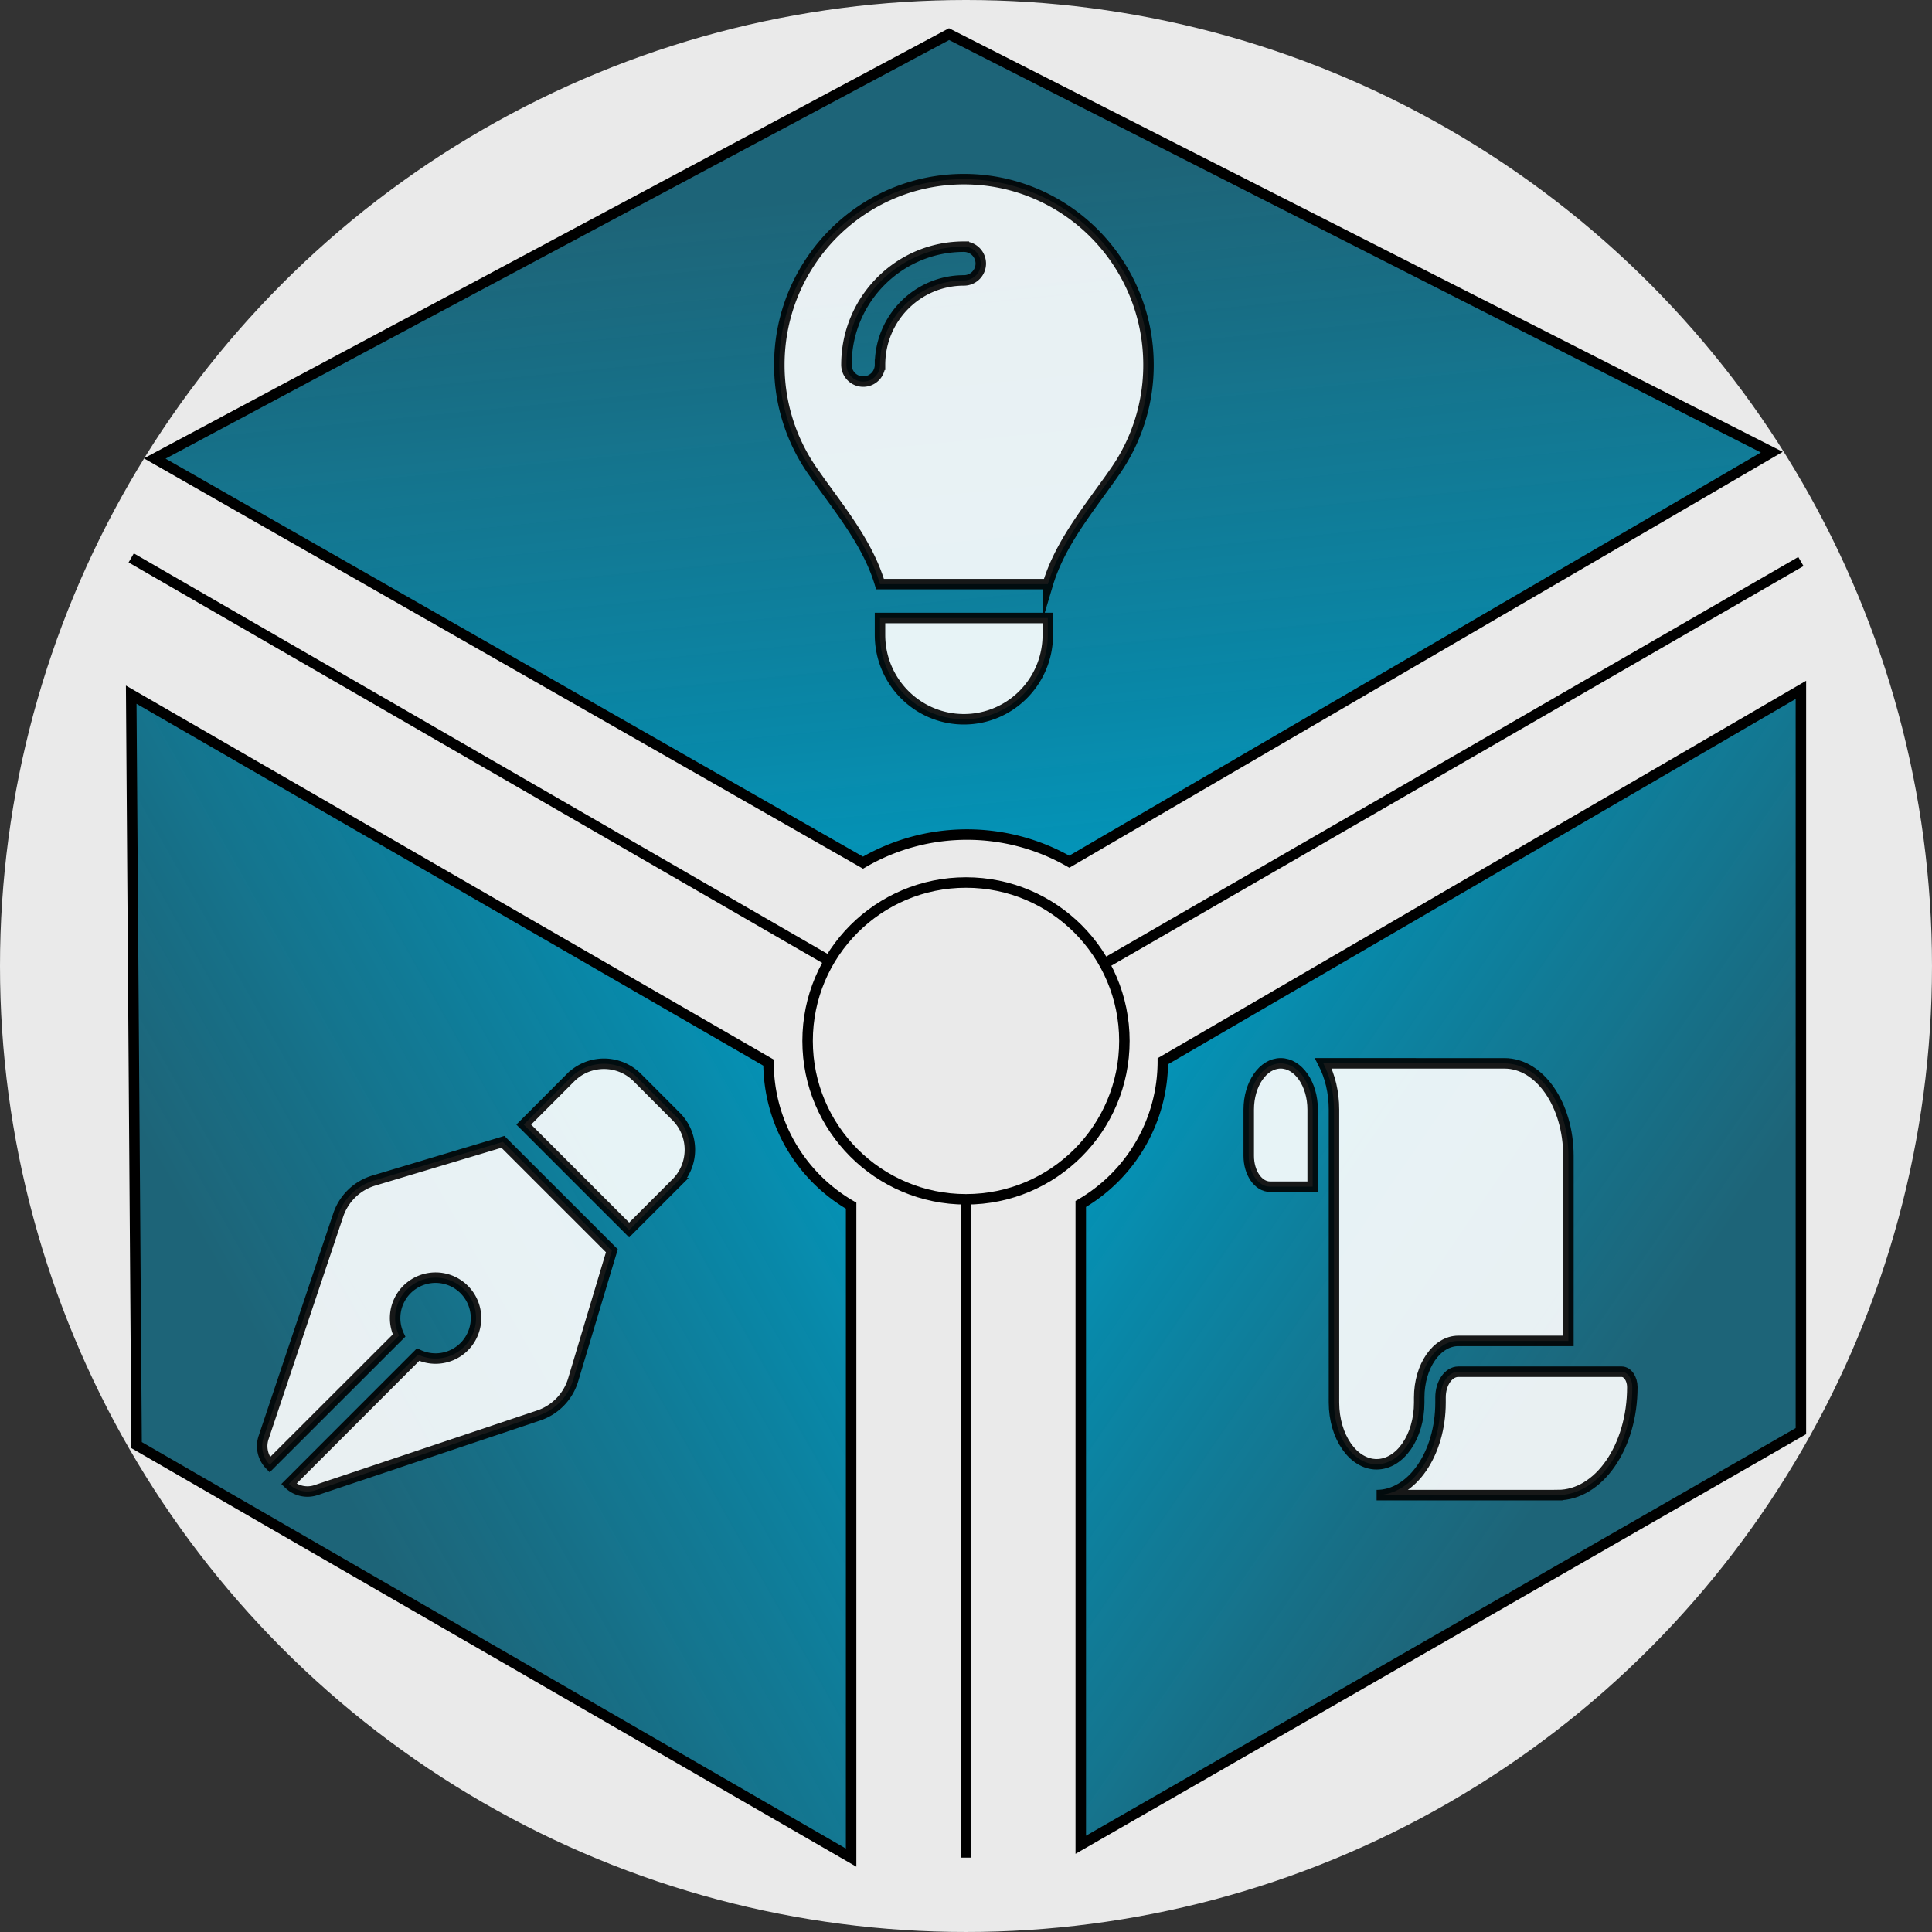 <svg xmlns="http://www.w3.org/2000/svg" xmlns:xlink="http://www.w3.org/1999/xlink" viewBox="0 0 2765.71 2765.71"><rect x="0" y="0" width="2765.71" height="2765.71" fill="#333333" stroke="none"/><defs><style>.cls-1{fill:none;}.cls-1,.cls-3,.cls-4,.cls-5,.cls-6{stroke:#000;stroke-miterlimit:10;stroke-width:15px;}.cls-2{fill:#eaeaea;}.cls-3{fill:url(#Degradado_sin_nombre_114);}.cls-4{fill:url(#Degradado_sin_nombre_114-2);}.cls-5{fill:url(#Degradado_sin_nombre_114-3);}.cls-6{fill:#fff;opacity:0.9;}</style><linearGradient id="Degradado_sin_nombre_114" x1="1416.04" y1="-49.08" x2="1563.17" y2="1454.2" gradientUnits="userSpaceOnUse"><stop offset="0.29" stop-color="#07566c" stop-opacity="0.9"/><stop offset="1" stop-color="#0099bf"/></linearGradient><linearGradient id="Degradado_sin_nombre_114-2" x1="185.84" y1="2302.14" x2="1375.67" y2="1630.46" xlink:href="#Degradado_sin_nombre_114"/><linearGradient id="Degradado_sin_nombre_114-3" x1="2736.07" y1="2312.36" x2="1680.57" y2="1589.5" xlink:href="#Degradado_sin_nombre_114"/></defs><g id="Capa_3" data-name="Capa 3"><path class="cls-1" d="M225,2092.34" transform="translate(-117.15 -117.15)"/><path class="cls-1" d="M1635.16,91.6" transform="translate(-117.15 -117.15)"/><path class="cls-1" d="M317.75,793.35" transform="translate(-117.15 -117.15)"/><path class="cls-1" d="M308.24,2281" transform="translate(-117.15 -117.15)"/><path class="cls-1" d="M633.22,119.49" transform="translate(-117.15 -117.15)"/><path class="cls-1" d="M79.09-65.22" transform="translate(-117.15 -117.15)"/><path class="cls-1" d="M60.37,112.94" transform="translate(-117.15 -117.15)"/><path class="cls-1" d="M1289.57-235.68" transform="translate(-117.15 -117.15)"/><path class="cls-1" d="M1447.89,2826.36" transform="translate(-117.15 -117.15)"/><path class="cls-1" d="M492.53,734.77" transform="translate(-117.15 -117.15)"/><path class="cls-1" d="M1670.46,165" transform="translate(-117.15 -117.15)"/><path class="cls-1" d="M2720.84,858.81" transform="translate(-117.15 -117.15)"/><path class="cls-1" d="M2676,940.38" transform="translate(-117.15 -117.15)"/><path class="cls-1" d="M1273,1587.37" transform="translate(-117.15 -117.15)"/><path class="cls-1" d="M2717,865.91" transform="translate(-117.15 -117.15)"/><path class="cls-1" d="M2717,2343.6" transform="translate(-117.15 -117.15)"/><circle class="cls-2" cx="1382.85" cy="1382.85" r="1382.85"/><line class="cls-1" x1="2578.04" y1="803.83" x2="1580.86" y2="1379.56"/><line class="cls-1" x1="187.83" y1="798.66" x2="1187.11" y2="1375.6"/><line class="cls-1" x1="1382.85" y1="2659.26" x2="1382.85" y2="1716.84"/><path class="cls-3" d="M2653.54,764.45,1475.75,166,338.68,773.51l1013.9,578.57a295.54,295.54,0,0,1,295.32-1.36Z" transform="translate(-117.15 -117.15)"/><path class="cls-4" d="M1335.54,2776.41,312.69,2185.87,305,1111.59l912.35,526.74a236.41,236.41,0,0,0,118.21,204.75Z" transform="translate(-117.15 -117.15)"/><path class="cls-5" d="M2695.19,2165.85,1664.29,2758V1840.67a236.44,236.44,0,0,0,117.49-204.34l913.41-531.63Z" transform="translate(-117.15 -117.15)"/><circle class="cls-1" cx="1382.85" cy="1490.1" r="226.75"/><path class="cls-6" d="M1617.12,953.49c14.41-48.18,44.29-89.25,73.87-130.17h0c7.8-10.72,15.61-21.45,23.12-32.32a265.44,265.44,0,0,0,47.14-151.46c0-146.93-118.31-265.92-264.23-265.92s-264.23,119-264.23,265.77a265.08,265.08,0,0,0,47.14,151.46c7.51,10.87,15.31,21.59,23.12,32.32h0c29.73,40.92,59.6,82.14,73.87,130.16h240.2ZM1497,1146.78c66.36,0,120.1-54.07,120.1-120.81v-24.16h-240.2V1026C1376.92,1092.71,1430.66,1146.78,1497,1146.78Zm-120.1-507.39a24,24,0,1,1-48.05,0c0-93.47,75.22-169.13,168.15-169.13a24.16,24.16,0,0,1,0,48.32C1430.66,518.58,1376.92,572.64,1376.92,639.39Z" transform="translate(-117.15 -117.15)"/><path class="cls-6" d="M934,1659.73,866.89,1727l150.92,150.92,67.14-67.14a67.44,67.44,0,0,0,0-95.47l-55.45-55.57a67.44,67.44,0,0,0-95.47,0Zm-96.91,92L826,1755.08l-173.7,52.07a77.11,77.11,0,0,0-51,49.43l-106.8,318.47a38.49,38.49,0,0,0,8.8,39l185.15-185a57.9,57.9,0,1,1,27.24,27.24L530.58,2241.46a38.28,38.28,0,0,0,39.06,8.8l318.59-106.8a77.32,77.32,0,0,0,49.42-51l52.07-173.7,3.38-11.09Z" transform="translate(-117.15 -117.15)"/><path class="cls-6" d="M1904.75,1705.55v66.22c0,24.42,13.64,44.15,30.51,44.15h61V1705.55c0-36.56-20.5-66.22-45.76-66.22S1904.75,1669,1904.75,1705.55Zm106.77-66.22c9.54,18.48,15.26,41.38,15.26,66.22V2125c0,48.7,27.36,88.3,61,88.3s61-39.6,61-88.3v-7.31c0-44.7,25.07-81,56-81h157.58v-264.9c0-73.12-41-132.44-91.52-132.44Zm335.57,618.08c59,0,106.77-69.12,106.77-154.52,0-12.14-6.87-22.08-15.26-22.08H2204.76c-14,0-25.46,16.42-25.46,36.84V2125c0,73.12-41,132.45-91.51,132.45h259.3Z" transform="translate(-117.15 -117.15)"/></g></svg>